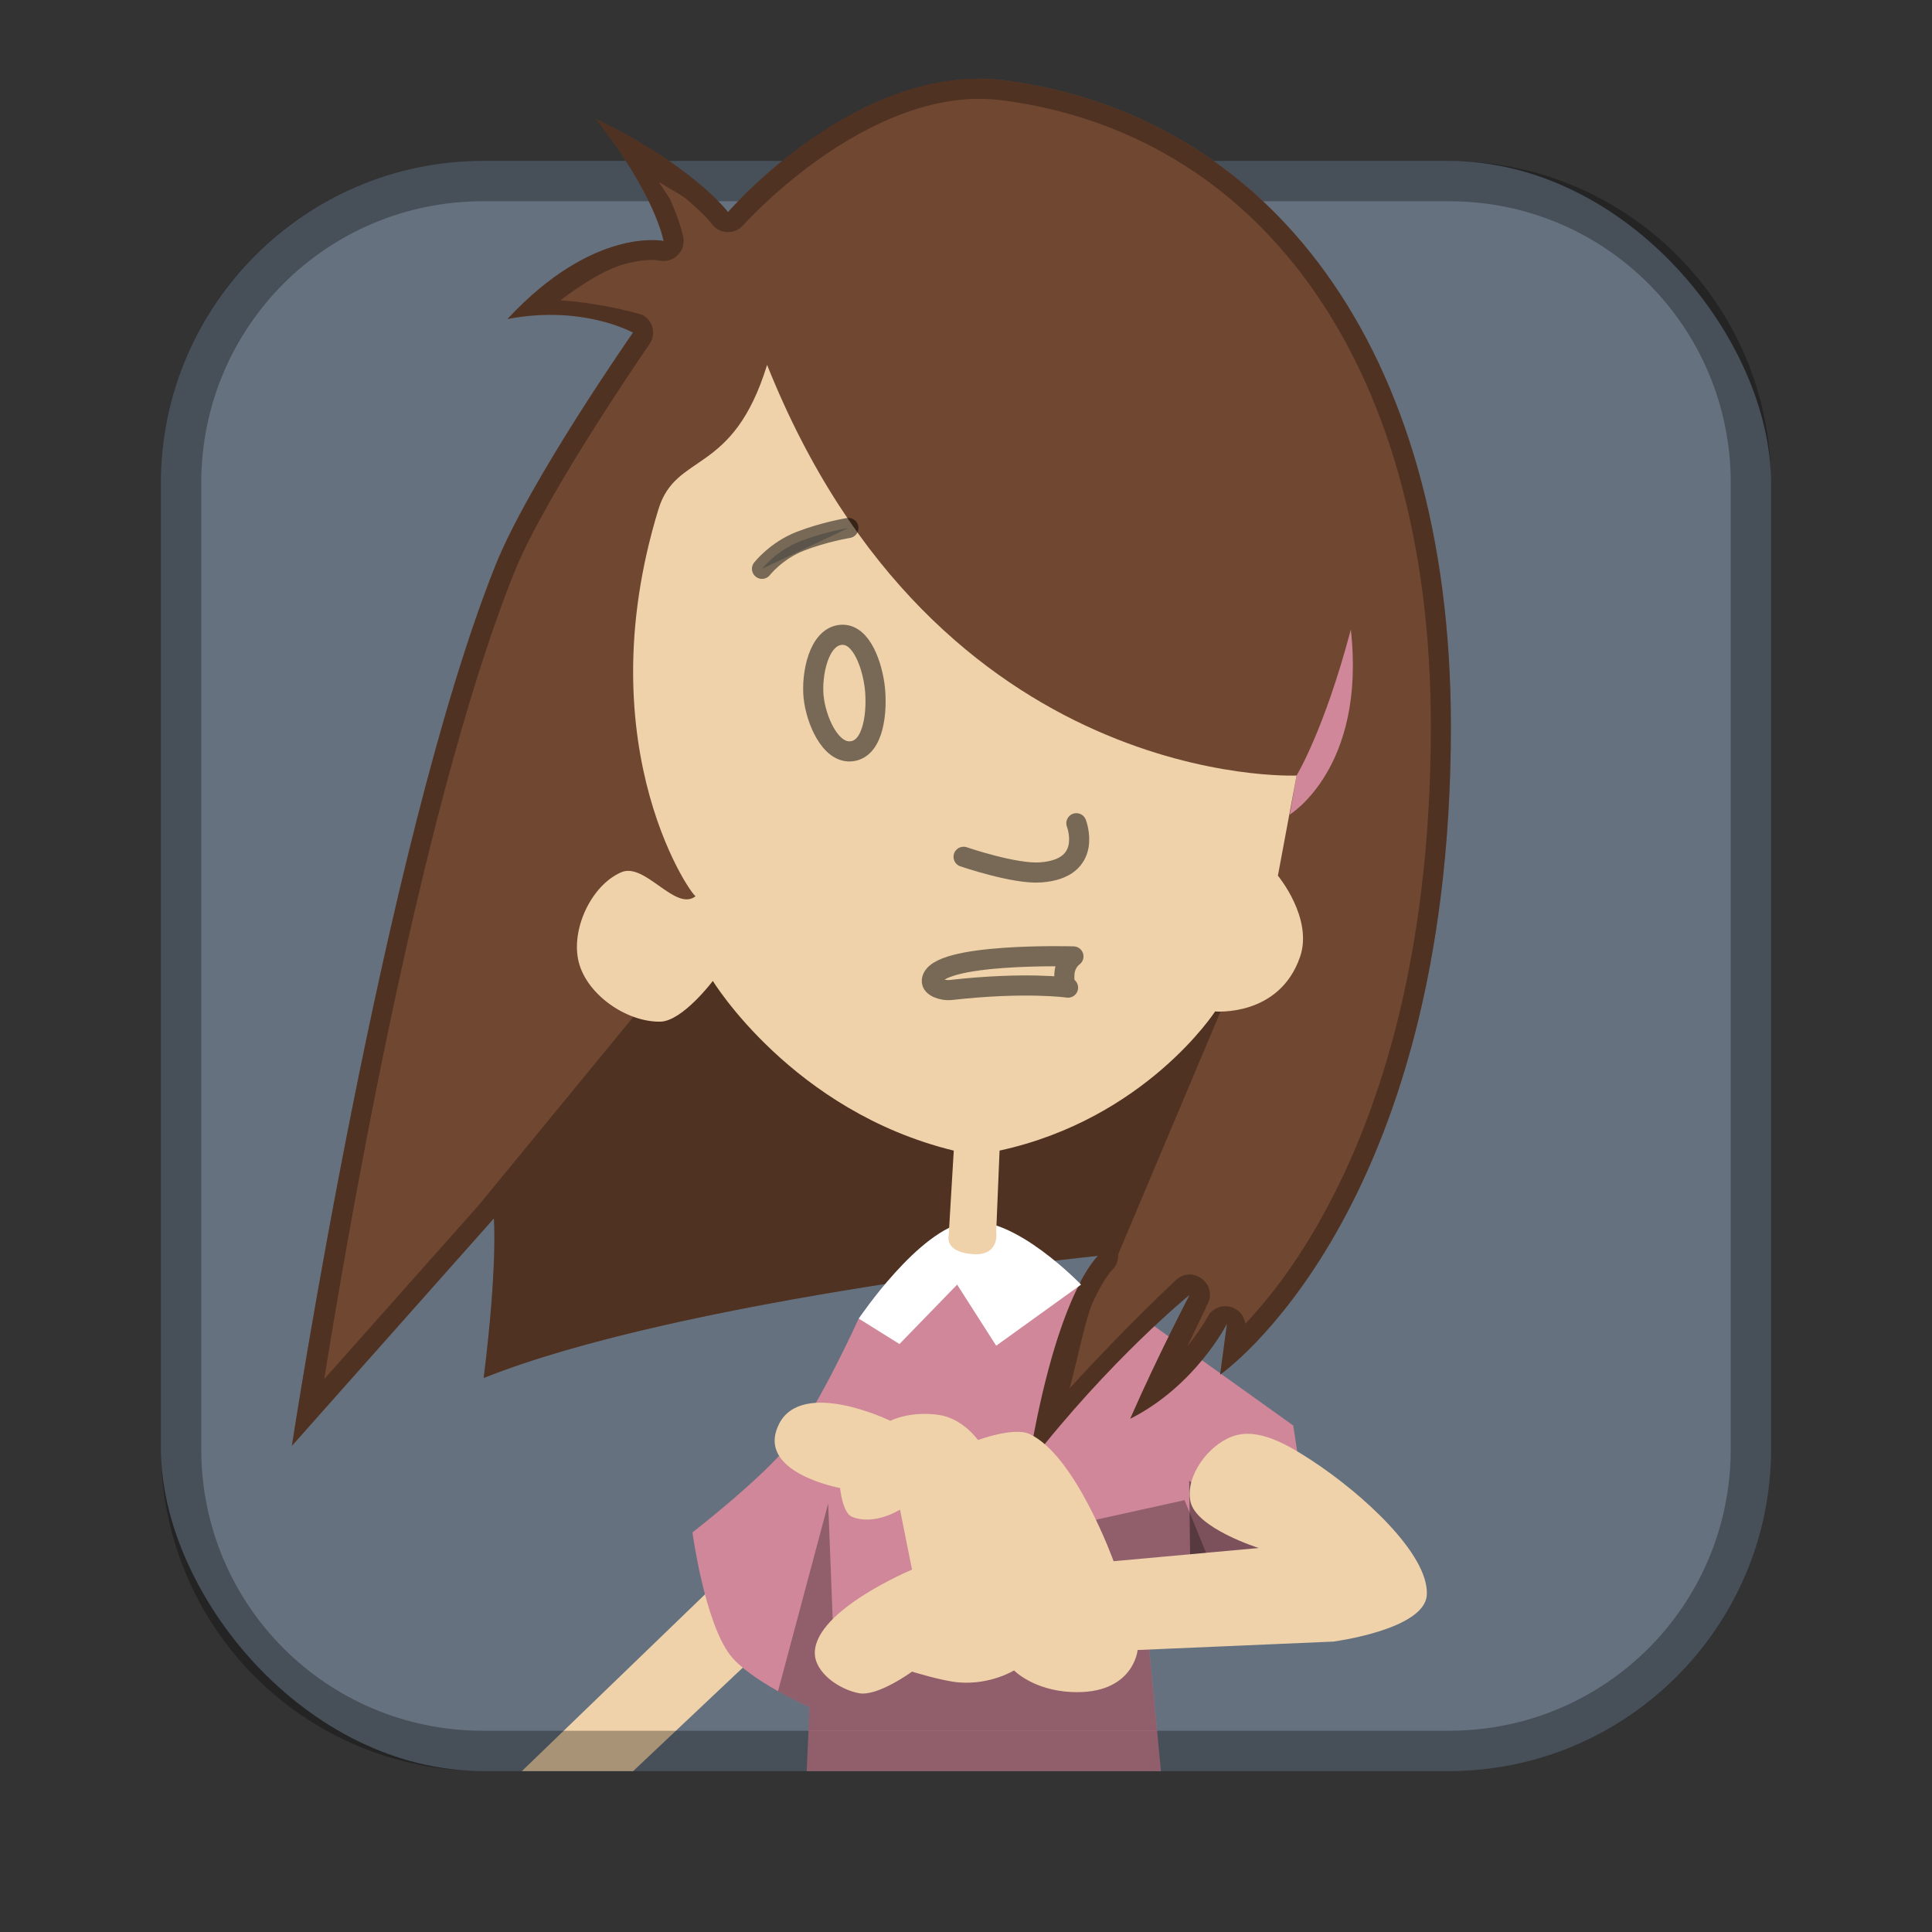 <?xml version="1.0" encoding="UTF-8"?>
<!-- Created with Inkscape (http://www.inkscape.org/) -->
<svg id="SVGRoot" width="48px" height="48px" version="1.1" viewBox="0 0 48 48" xml:space="preserve" xmlns="http://www.w3.org/2000/svg" xmlns:cc="http://creativecommons.org/ns#" xmlns:dc="http://purl.org/dc/elements/1.1/" xmlns:rdf="http://www.w3.org/1999/02/22-rdf-syntax-ns#"><rect x="0" y="0" width="48" height="48" fill="#333333" stroke="none"/><defs><style>.cls-1{fill:none;stroke:#fff;stroke-linecap:round;stroke-linejoin:round;}</style></defs><rect x="4" y="4" width="40" height="40" ry="8" fill="#65717f" fill-rule="evenodd" style="paint-order:stroke fill markers"/><path d="m17.625 39.506-4.656 4.494h2.764l3.957-3.734-2.064-0.76z" fill="#efd2aa" stroke-linecap="round" stroke-linejoin="round" stroke-width="2"/><path d="m23.822 31.496-2.488 1.264s-0.991 2.188-1.728 3.121c-0.672 0.851-2.402 2.191-2.402 2.191s0.294 2.19 0.928 3.037c0.474 0.634 1.98 1.307 1.98 1.307l-0.07 1.584h8.801l-0.383-3.988 4.133-1.559-0.463-3.037-4.893-3.498-3.414-0.422z" fill="#CF8799" stroke-linecap="round" stroke-linejoin="round" stroke-width="2"/><path d="m29.43 37.271-4.975 1.098-3.711 3.287-0.168-4.301-1.246 4.662c0.422 0.238 0.781 0.398 0.781 0.398l-0.025 0.584h8.66l-0.287-2.988 1.812-0.684-0.842-2.057z" opacity=".3"/><path d="m29.545 36.79 0.03 2.415 2.952-0.447z" opacity=".4" stroke-linecap="round" stroke-linejoin="round" stroke-width="2"/><path d="m12 4c-4.432 0-8 3.568-8 8v24c0 4.432 3.568 8 8 8h24c4.432 0 8-3.568 8-8v-24c0-4.432-3.568-8-8-8zm0 1h24c3.878 0 7 3.122 7 7v24c0 3.878-3.122 7-7 7h-24c-3.878 0-7-3.122-7-7v-24c0-3.878 3.122-7 7-7z" fill-rule="evenodd" opacity=".3" style="paint-order:stroke fill markers"/><g stroke-linecap="round" stroke-linejoin="round"><path d="m12.269 30.273-5.017 5.65s2.279-14.932 5.059-21.883c0.831-2.077 3.415-5.776 3.415-5.776s-1.248-0.699-3.12-0.337c2.147-2.308 3.879-1.94 3.879-1.94s-0.187-1.124-1.687-3.036c2.431 1.17 3.289 2.319 3.289 2.319s3.228-3.764 6.912-3.27c6.436 0.863 11.049 6.524 11.049 16.046 0 12.15-5.734 16.106-5.734 16.106l0.169-1.265s-0.773 1.538-2.403 2.361c0.677-1.547 1.476-3.078 1.476-3.078s-1.964 1.588-4.005 4.216c0.715-4.311 1.729-5.186 1.729-5.186s-10.306 1.056-15.263 3.036c0.353-2.812 0.253-3.963 0.253-3.963zm0 0-5.017 5.65s2.279-14.932 5.059-21.883c0.831-2.077 3.415-5.776 3.415-5.776s-1.248-0.699-3.12-0.337c2.147-2.308 3.879-1.94 3.879-1.94s-0.187-1.124-1.687-3.036c2.431 1.17 3.289 2.319 3.289 2.319s3.228-3.764 6.912-3.27c6.436 0.863 11.049 6.524 11.049 16.046 0 12.15-5.734 16.106-5.734 16.106l0.169-1.265s-0.773 1.538-2.403 2.361c0.677-1.547 1.476-3.078 1.476-3.078s-1.964 1.588-4.005 4.216c0.715-4.311 1.729-5.186 1.729-5.186s-10.306 1.056-15.263 3.036c0.353-2.812 0.253-3.963 0.253-3.963z" fill="#704731" stroke-width="2"/><path d="m24.314 1.955c-3.39 0.007-6.227 3.314-6.227 3.314s-0.858-1.149-3.289-2.318c1.5 1.912 1.688 3.035 1.688 3.035s-1.732-0.369-3.879 1.94c1.872-0.362 3.119 0.338 3.119 0.338s-2.583 3.701-3.414 5.777c-2.781 6.951-5.061 21.881-5.061 21.881l4.051-4.561 0.967-1.088s0.099 1.151-0.254 3.963h2e-3c0.62-0.247 1.322-0.481 2.078-0.699 2.268-0.655 5.014-1.177 7.41-1.56 3.196-0.511 5.773-0.775 5.773-0.775s-0.197 0.193-0.43 0.635l0.012-0.004c-0.361 0.669-0.884 1.982-1.31 4.555 2.041-2.628 4.006-4.217 4.006-4.217s-0.8 1.531-1.477 3.078c1.63-0.823 2.404-2.361 2.404-2.361l-0.17 1.266s5.734-3.958 5.734-16.107c-4.8e-5 -9.521-4.612-15.182-11.049-16.045-0.23-0.031-0.46-0.045-0.686-0.045zm0 0.502c0.205-0.002 0.412 0.011 0.619 0.039 3.091 0.414 5.717 1.963 7.6 4.572s3.016 6.297 3.016 10.977c0 5.996-1.41 9.929-2.801 12.361-0.669 1.171-1.31 1.953-1.809 2.484-0.057-0.451-0.637-0.598-0.902-0.229 0 0-0.182 0.349-0.539 0.787 0.15-0.298 0.502-1.047 0.502-1.047 0.254-0.481-0.336-0.964-0.758-0.621 0 0-1.231 1.135-2.67 2.717 0.197-0.704 0.401-1.75 0.566-2.115 0.16-0.353 0.294-0.568 0.379-0.688 0.064-0.09 0.083-0.111 0.088-0.115 0.12-0.102 0.184-0.255 0.174-0.412l3.969-9.412-12.438-0.844-7.414 9.029-3.84 4.322c0.412-2.566 2.278-13.937 4.719-20.037 0.774-1.935 3.361-5.676 3.361-5.676 0.169-0.243 0.092-0.578-0.166-0.723 0 0-0.884-0.281-2.047-0.365 0.605-0.459 1.158-0.777 1.562-0.891 0.611-0.171 0.895-0.096 0.895-0.096 0.345 0.074 0.656-0.224 0.598-0.572 0 0-0.067-0.365-0.318-0.924-0.05-0.11-0.223-0.333-0.289-0.461 0.177 0.129 0.532 0.304 0.664 0.414 0.487 0.407 0.652 0.635 0.652 0.635 0.191 0.256 0.571 0.269 0.779 0.027 0 0 2.77-3.115 5.848-3.139z" opacity=".3" stop-color="#000000"/><g stroke-width="2"><path d="m24.033 30.357c-1.193 0.165-2.698 2.403-2.698 2.403l1.012 0.632 1.433-1.476 0.97 1.518 2.108-1.518s-1.648-1.723-2.825-1.56z" fill="#fff"/><path d="m19.349 35.389c0.574-1.16 2.773-0.089 2.773-0.089s0.46-0.247 1.192-0.149c0.601 0.081 0.984 0.626 0.984 0.626s0.892-0.331 1.282-0.149c1.144 0.533 2.087 3.16 2.087 3.16l3.607-0.328s-1.565-0.49-1.699-1.163c-0.126-0.627 0.443-1.39 1.044-1.61 0.644-0.235 1.394 0.222 1.968 0.596 1.228 0.801 2.914 2.32 2.862 3.339-0.044 0.866-2.325 1.163-2.325 1.163l-4.86 0.209s-0.1 1.114-1.64 1.044c-0.955-0.043-1.431-0.537-1.431-0.537s-0.576 0.361-1.371 0.298c-0.397-0.031-1.163-0.268-1.163-0.268s-0.847 0.62-1.312 0.537c-0.492-0.088-1.113-0.514-1.103-1.014 0.02-1.057 2.415-2.057 2.415-2.057l-0.298-1.491s-0.634 0.406-1.192 0.179c-0.239-0.097-0.298-0.716-0.298-0.716s-2.112-0.384-1.52-1.58z" fill="#efd2aa"/><path d="m29.605 37.118-0.089 2.266" fill="#fff" opacity=".4"/><path d="m32.212 19.268s0.68-1.102 1.349-3.626c0.384 3.444-1.518 4.596-1.518 4.596z" fill="#CF8799"/><path d="m23.696 28.586-0.126 2.108s-0.122 0.408 0.59 0.464c0.69 0.054 0.59-0.548 0.59-0.548l0.084-2.024c3.627-0.79 5.355-3.457 5.355-3.457s1.588 0.142 2.108-1.349c0.336-0.963-0.548-2.024-0.548-2.024l0.464-2.488s-8.919 0.403-13.155-10.203c-0.85 2.77-2.26 2.154-2.698 3.584-1.843 6.008 0.944 9.783 0.928 9.613-0.505 0.408-1.26-0.85-1.855-0.59-0.755 0.329-1.258 1.437-1.054 2.235 0.207 0.809 1.189 1.488 2.024 1.476 0.551-0.008 1.307-1.012 1.307-1.012s1.977 3.24 5.987 4.216z" fill="#EFD2AA"/></g><path d="m18.932 14.132s0.353-0.453 0.954-0.686c0.601-0.233 1.192-0.328 1.192-0.328" fill="#808080" opacity=".5" stroke="#000" stroke-width=".5"/></g><g fill="none" stroke="#000" stroke-linecap="round" stroke-linejoin="round" stroke-width=".5"><path d="m20.214 17.322c-0.057-0.562 0.122-1.508 0.686-1.55 0.517-0.039 0.777 0.797 0.835 1.312 0.062 0.556-0.012 1.504-0.566 1.58-0.544 0.075-0.899-0.796-0.954-1.342z" opacity=".5"/><path d="m23.94 21.287s1.261 0.433 1.908 0.388c1.335-0.093 0.894-1.222 0.894-1.222" opacity=".5"/><path d="m26.534 24.537s-0.112-0.031-0.089-0.343c0.021-0.295 0.224-0.432 0.224-0.432s-3.44-0.102-3.518 0.596c-0.019 0.172 0.29 0.258 0.462 0.239 1.873-0.212 2.922-0.06 2.922-0.06z" opacity=".5"/></g></svg>
